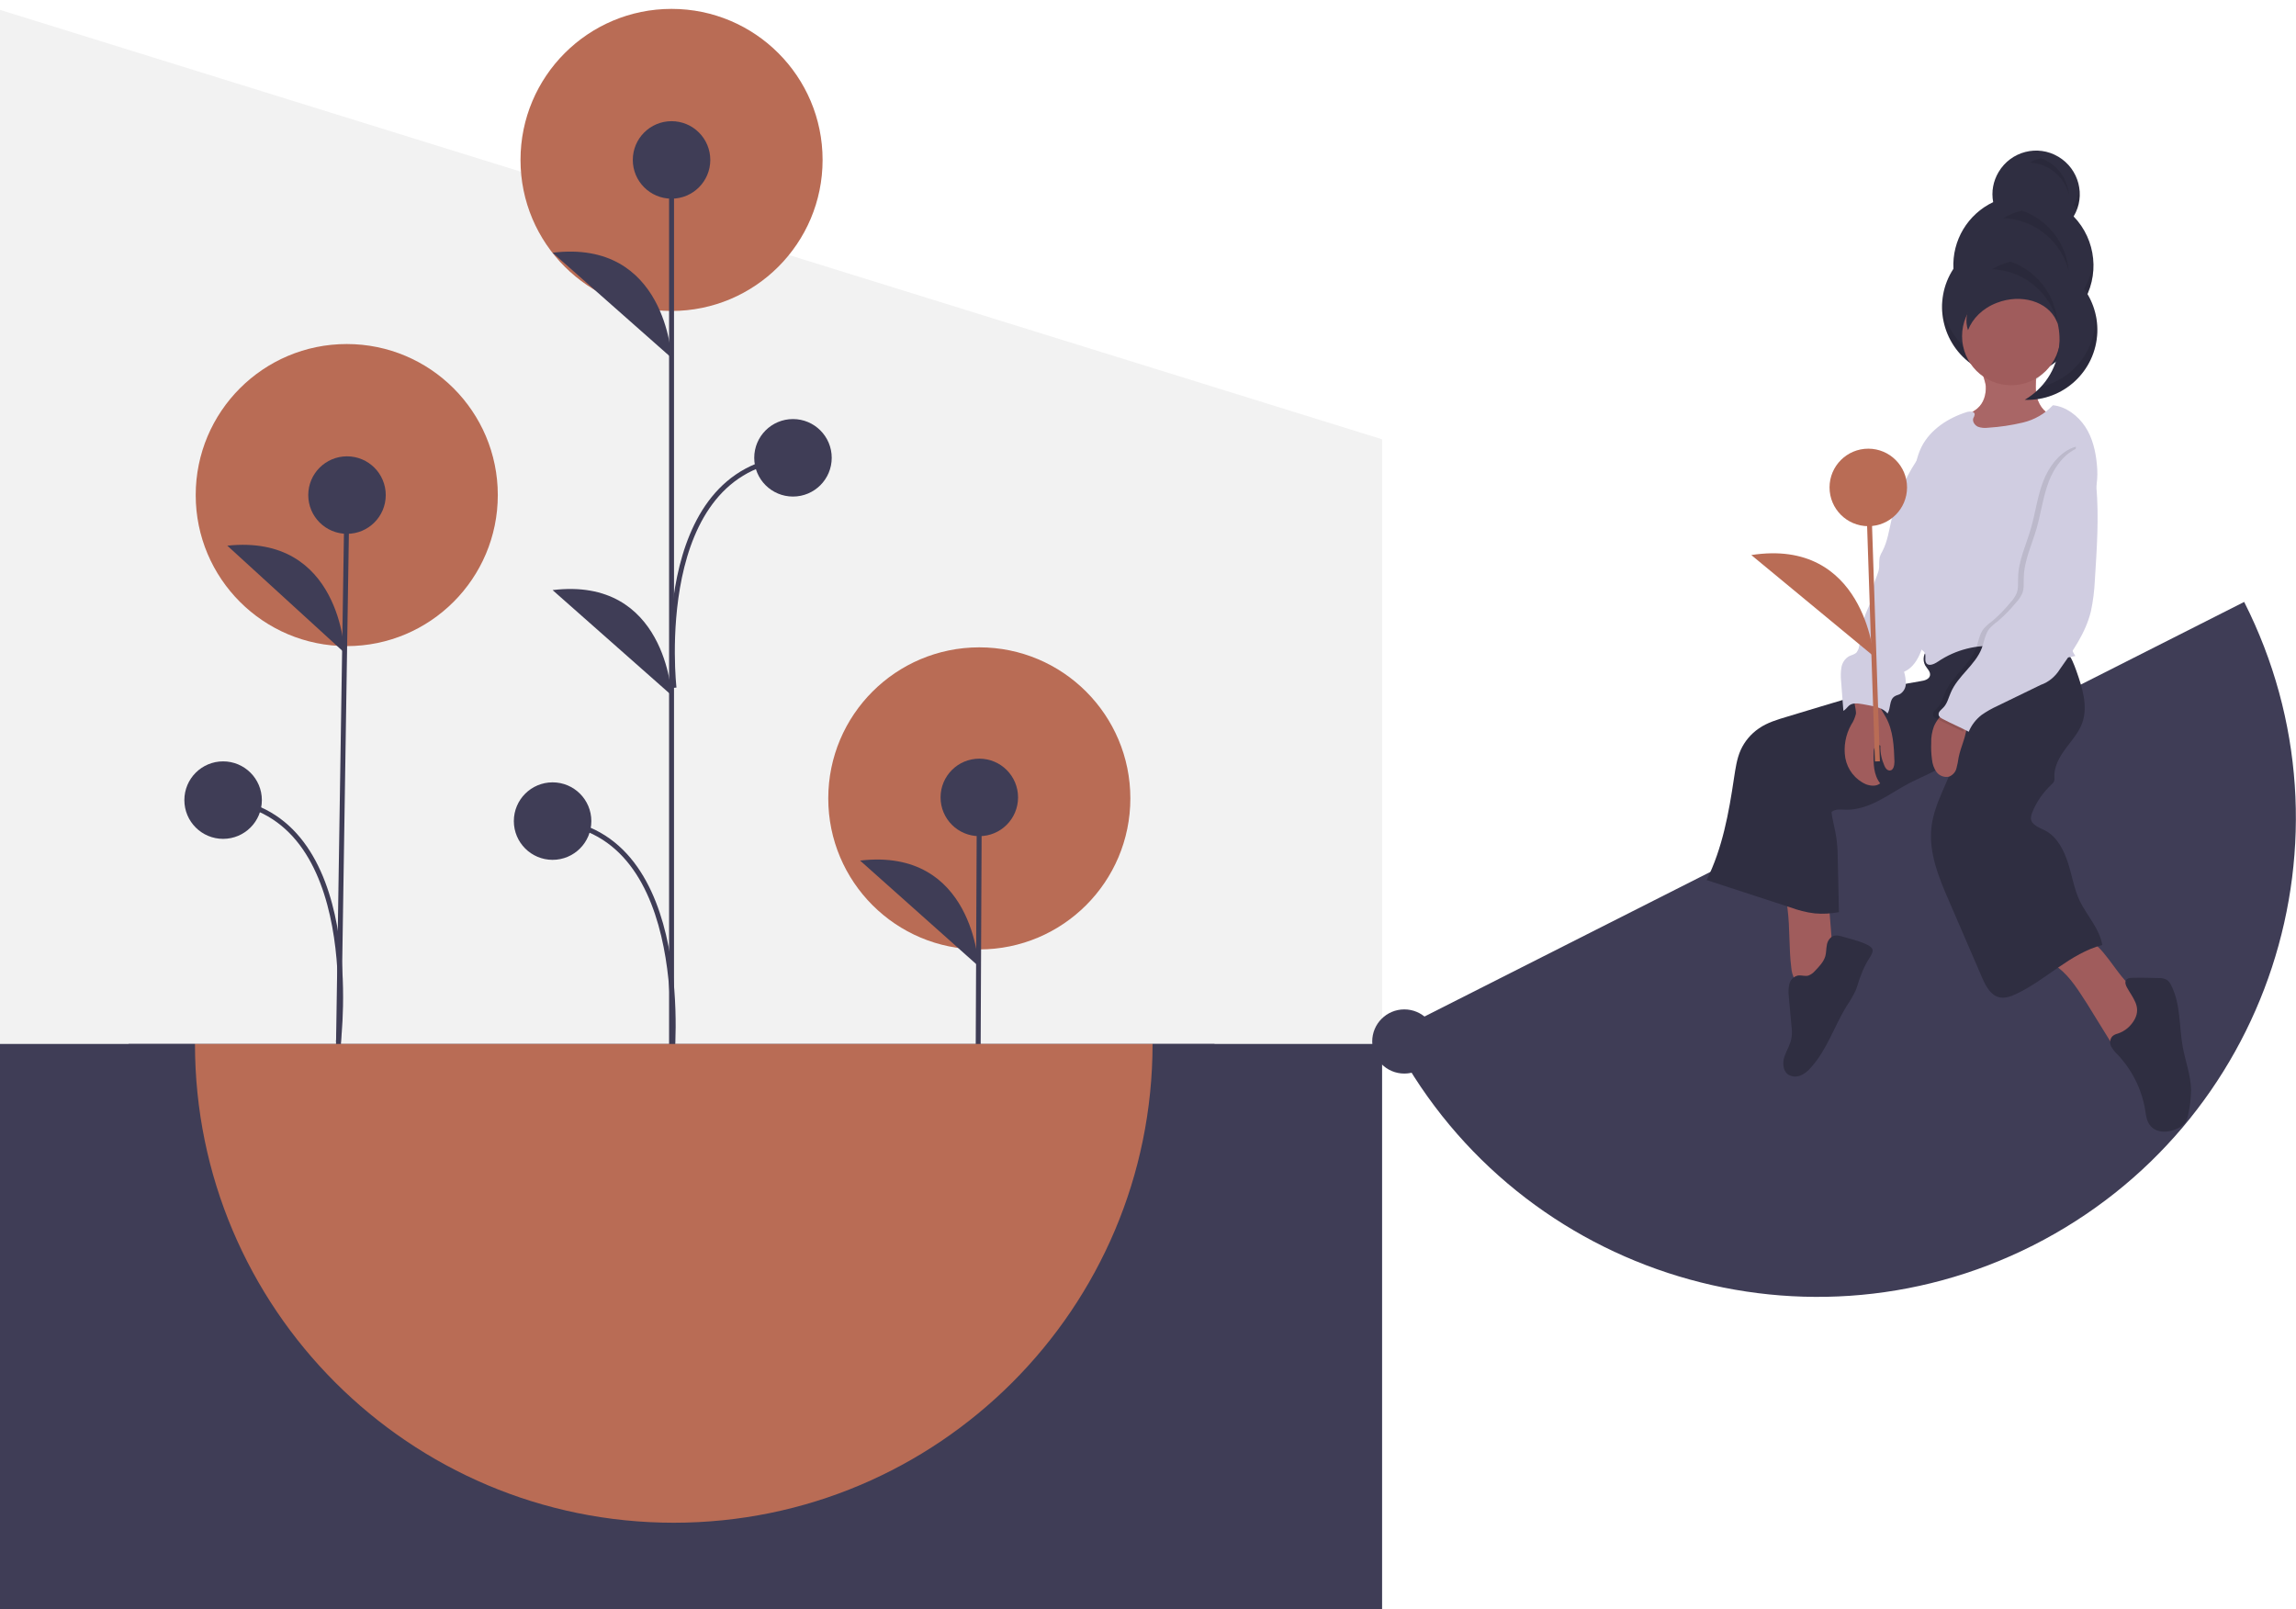 <?xml version="1.0" encoding="utf-8"?>
<!-- Generator: Adobe Illustrator 24.1.2, SVG Export Plug-In . SVG Version: 6.00 Build 0)  -->
<svg version="1.1" id="effa29f7-1903-425a-b28d-f3a5dd58d661"
	 xmlns="http://www.w3.org/2000/svg" xmlns:xlink="http://www.w3.org/1999/xlink" x="0px" y="0px" viewBox="0 0 930.3 652"
	 style="enable-background:new 0 0 930.3 652;" xml:space="preserve">
<style type="text/css">
	.st0{fill:#F2F2F2;}
	.st1{fill:#3F3D56;}
	.st2{fill:#B96C55;}
	.st3{fill:none;stroke:#3F3D56;stroke-width:2;stroke-miterlimit:10;}
	.st4{fill:url(#SVGID_1_);}
	.st5{fill:#2F2E41;}
	.st6{opacity:0.1;}
	.st7{fill:#A05C5C;}
	.st8{fill:#FBBEBE;}
	.st9{opacity:0.9;fill:#A05C5C;enable-background:new    ;}
	.st10{fill:#D0CDE1;}
	.st11{opacity:0.1;enable-background:new    ;}
	.st12{fill:none;stroke:#B96C55;stroke-width:2;stroke-miterlimit:10;}
</style>
<polygon class="st0" points="560,652 0,652 0,4 560,178 "/>
<rect x="52.1" y="423" class="st1" width="440" height="205"/>
<circle class="st2" cx="396.8" cy="323.5" r="61.2"/>
<line class="st3" x1="396.3" y1="434.1" x2="396.8" y2="323.1"/>
<circle class="st1" cx="396.8" cy="323.1" r="15.7"/>
<path class="st1" d="M396.5,391.5c0,0-2-48.2-48-42.8"/>
<circle class="st2" cx="140.5" cy="200.6" r="61.2"/>
<line class="st3" x1="137.1" y1="426.5" x2="140.6" y2="200.6"/>
<circle class="st1" cx="140.6" cy="200.6" r="15.7"/>
<path class="st1" d="M139.6,264.5c0,0-1.5-48.3-47.5-43.4"/>
<path class="st3" d="M137.1,422.2c0,0,11.5-92.6-46.7-98"/>
<circle class="st1" cx="90.4" cy="324.2" r="15.7"/>
<circle class="st2" cx="272.1" cy="64.8" r="61.2"/>
<line class="st3" x1="272.1" y1="435.2" x2="272.1" y2="65"/>
<circle class="st1" cx="272.1" cy="64.8" r="15.7"/>
<circle class="st1" cx="223.9" cy="332.7" r="15.7"/>
<path class="st1" d="M272.1,145c0,0-2.2-48.2-48.2-42.6"/>
<path class="st1" d="M272.1,281.7c0,0-2.2-48.2-48.2-42.6"/>
<path class="st3" d="M272.1,430.9c0,0,10.1-93.7-48.2-98.2"/>
<circle class="st1" cx="321.3" cy="185.5" r="15.7"/>
<path class="st3" d="M273.1,278.7c0,0-10.1-88.7,48.2-93.2"/>
<circle class="st1" cx="569" cy="422" r="13"/>
<path class="st1" d="M560,652V423h-93c0,107.1-86.9,194-194,194S79,530.1,79,423H0v229H560z"/>
<path class="st2" d="M273,617c107.1,0,194-86.9,194-194H79C79,530.1,165.9,617,273,617z"/>
<path class="st1" d="M823.8,504.6c95.6-48.4,133.9-165.1,85.5-260.7L563.1,419C611.5,514.6,728.2,552.9,823.8,504.6z"/>
<linearGradient id="SVGID_1_" gradientUnits="userSpaceOnUse" x1="795.53" y1="375.731" x2="795.53" y2="387.89" gradientTransform="matrix(1 0 0 -1 33.129 530)">
	<stop  offset="0" style="stop-color:#808080;stop-opacity:0.25"/>
	<stop  offset="0.535" style="stop-color:#808080;stop-opacity:0.12"/>
	<stop  offset="1" style="stop-color:#808080;stop-opacity:0.1"/>
</linearGradient>
<path class="st4" d="M830.8,143.5c0.6-0.4,1.3-0.9,1.9-1.4c-1.3,3.8-3.3,7.3-6,10.2l0,0c-0.6,0.7-1.3,1.3-2,2c0-0.2,0-0.3,0-0.5
	c-0.1-1.5,0-3.1,0.1-4.7C827.1,147.7,829.2,145.8,830.8,143.5z"/>
<path class="st5" d="M840.2,87.7c5-8.4,2.2-19.2-6.2-24.2c-8.4-5-19.2-2.2-24.2,6.2c-2.2,3.7-3,8-2.2,12.2
	c-10.3,4.9-16.7,15.5-16.1,27c-8.6,13.1-4.8,30.7,8.3,39.3c13.1,8.6,30.7,4.8,39.3-8.3c3-4.6,4.6-10,4.6-15.5c0-0.5,0-0.9,0-1.3
	C850.9,111.9,849.4,97.2,840.2,87.7L840.2,87.7z"/>
<g class="st6">
	<path d="M807.4,77.4c0.1,0,0.2-0.1,0.2-0.1c-0.1-0.3-0.1-0.6-0.1-0.9c0,0.1,0,0.1,0,0.2C807.4,76.9,807.4,77.1,807.4,77.4z"/>
	<path d="M848,106.3c-0.5,4.3-2,8.5-4.4,12.1c0,0.4,0,0.9,0,1.3c0,15.7-12.7,28.4-28.4,28.4c-14.8,0-27.1-11.4-28.3-26.1
		c-0.1,0.8-0.1,1.5-0.1,2.3c0,15.7,12.7,28.4,28.4,28.4s28.4-12.7,28.4-28.4l0,0c0-0.5,0-0.9,0-1.3c3.4-5.3,5-11.5,4.5-17.8
		C848.1,105.6,848.1,105.9,848,106.3z"/>
	<path d="M842.5,76.4c-0.3,2.4-1.1,4.7-2.3,6.7c0.5,0.5,1,1,1.4,1.6C842.6,82,842.9,79.2,842.5,76.4L842.5,76.4z"/>
</g>
<path class="st7" d="M725.8,392.1c0.1,1.6,0.6,3.2,1.3,4.6c0.7,1.5,2.1,2.5,3.8,2.8c1.5,0,2.9-0.4,4.2-1.2c2.5-1.3,5.1-2.9,6.5-5.4
	c1.3-2.4,1.1-5.4,0.9-8.1l-1.7-21.6c-4.1-0.1-8.2-0.1-12.3,0.1c-4,0.2-4.8,1.2-4.2,5.1C725.3,376.3,724.8,384.3,725.8,392.1z"/>
<path class="st7" d="M845.7,406.8l9.7,15.7c0.4,0.9,1.2,1.6,2.1,2c0.7,0.1,1.4,0,2-0.4c3.2-1.4,5.7-4.1,8.1-6.7
	c1.6-1.8,3.3-3.6,3.9-6c0.6-2.6-0.1-5.3-1.9-7.2c-1.1-1-2.4-1.9-3.7-2.6c-7.7-5.2-11.2-15-18.7-20.4c-0.4-0.4-1-0.6-1.5-0.7
	c-0.6,0-1.1,0.2-1.6,0.5c-3.5,1.9-6.9,3.8-10.4,5.7c-4.5,2.5-3.1,2.7,0.3,5.4C839.1,396.1,842.3,401.6,845.7,406.8z"/>
<path class="st5" d="M746.9,379.6c-1.4-0.4-3-0.9-4.4-0.2c-1.3,0.8-2.1,2.1-2.3,3.6c-0.3,1.4-0.2,2.9-0.6,4.4
	c-0.7,2.4-2.5,4.2-4.2,6c-0.7,0.8-1.6,1.5-2.7,1.9c-1.4,0.4-2.9-0.3-4.3,0c-1.7,0.4-3,1.8-3.4,3.5c-0.4,1.7-0.4,3.4-0.2,5.1
	l1.1,12.1c0.2,1.5,0.2,3,0,4.4c-0.4,2.7-1.9,5-2.8,7.5s-0.8,5.8,1.3,7.4c1.5,1,3.4,1.2,5.1,0.5c1.6-0.7,3.1-1.8,4.2-3.2
	c6.5-7.1,9.5-16.8,14.6-25.1c1.3-1.9,2.5-3.9,3.5-6c0.7-1.6,1.1-3.3,1.7-5c0.8-2.2,1.7-4.4,2.8-6.4c0.6-1.2,2.9-4,2.4-5.4
	C758.1,382.3,749.1,380.3,746.9,379.6z"/>
<path class="st5" d="M865,412.9c-1.5,2.8-3.9,4.9-6.9,5.9c-0.9,0.2-1.7,0.6-2.3,1.2c-0.9,1.1-1.1,2.7-0.4,4c0.7,1.2,1.6,2.4,2.6,3.3
	c5.9,6.2,9.8,14.1,11.2,22.5c0.3,2.1,0.6,4.4,1.9,6.1c2.5,3.4,7.8,3.2,11.5,1.2c1.1-0.5,2.1-1.3,2.9-2.3c0.6-1.1,1-2.3,1.2-3.6
	c0.7-3.1,1-6.3,1.1-9.4c-0.1-6-2.3-11.7-3.4-17.6c-1.5-8.4-0.8-17.4-4.7-25c-0.4-0.9-1-1.7-1.8-2.2c-1-0.5-2.1-0.8-3.2-0.7
	c-3.5-0.1-7-0.2-10.6-0.1c-1,0-2.1,0.1-2.7,1c-0.5,0.9-0.1,2,0.4,2.9C864.1,404.3,867.6,407.8,865,412.9z"/>
<path class="st5" d="M781.4,262.8c-2,1.7-2.6,4.6-1.3,6.9c0.8,1.3,2.2,2.5,1.9,4c-0.3,1.5-2.2,2.1-3.8,2.3
	c-13.7,2.2-26.9,6.2-40.2,10.2l-13.9,4.2c-4,1.2-8.1,2.4-11.5,4.8c-3.2,2.2-5.7,5.2-7.3,8.7c-1.6,3.6-2.1,7.5-2.7,11.3
	c-2.1,14.2-4.7,28.5-11.1,41.4l33.7,11c3.3,1.2,6.6,2.1,10.1,2.5c3.3,0.3,6.6,0.1,9.8-0.5c-0.2-7.5-0.3-15.3-0.5-22.8
	c0-2.4-0.2-4.7-0.5-7.1c-0.5-3.6-1.6-7.1-2-10.7c1.6-1.3,3.8-1,5.8-0.9c4.6,0.1,9.1-1.5,13.2-3.6s7.9-4.7,12-6.9
	c6.8-3.6,14.5-6,19.6-11.6c-2.6,10-8.9,18.8-10.1,29.1c-1.2,10.4,3,20.6,7.2,30.2l13.3,30.8c1.5,3.4,3.4,7.2,7,8
	c2.2,0.5,4.6-0.3,6.7-1.3c12.2-5.7,22-16.5,35-19.9c-1-6.4-6.1-11.8-9-17.6c-2.4-4.9-3.2-10.5-4.9-15.7s-4.4-10.6-9.3-13.1
	c-2.3-1.2-5.5-2.2-5.7-4.8c0-0.8,0.2-1.7,0.5-2.4c1.7-4.4,4.5-8.3,7.9-11.5c0.4-0.3,0.8-0.8,1-1.3c0.1-0.5,0.2-1,0.1-1.6
	c-0.2-4.2,2-8.1,4.5-11.5s5.4-6.6,6.8-10.5c2.4-6.8,0-14.3-2.4-21.1c-1-2.7-2-5.6-4-7.7c-3.1-3.3-8-4.3-12.5-4.8
	C810.3,257.6,793,253.8,781.4,262.8z"/>
<g class="st6">
	<path d="M779.8,264.9c1-0.2,1.8-0.9,2.1-1.9c0-0.2,0-0.4,0-0.6c-0.2,0.2-0.4,0.3-0.6,0.5C780.7,263.4,780.2,264.1,779.8,264.9z"/>
</g>
<path class="st8" d="M804.6,156.4c0.2,3.4-0.8,6.9-3.4,9.1c-0.8,0.7-1.8,1.2-2.6,1.9c-2.7,2.8-2.6,7.2,0.1,9.9
	c0.3,0.3,0.6,0.5,0.9,0.7c2.7,1.6,6.1,1.2,9.2,0.7c4.1-0.6,8.2-1.6,12-3.1c3.9-1.5,7.2-4.3,9.5-7.8c-3.4-1.9-5.2-5.8-5.4-9.7
	c-0.2-3.9,0.9-8.2-1.6-11.2c-2.4-2.9-6.8-2.9-10.4-1.9c-1.8,0.5-3.5,1.2-5.3,1.7c-0.9,0.2-3.9,0.3-4.5,0.9
	C802,148.8,804.5,154.4,804.6,156.4z"/>
<path class="st9" d="M804.6,156.4c0.2,3.4-0.8,6.9-3.4,9.1c-0.8,0.7-1.8,1.2-2.6,1.9c-2.7,2.8-2.6,7.2,0.1,9.9
	c0.3,0.3,0.6,0.5,0.9,0.7c2.7,1.6,6.1,1.2,9.2,0.7c4.1-0.6,8.2-1.6,12-3.1c3.9-1.5,7.2-4.3,9.5-7.8c-3.4-1.9-5.2-5.8-5.4-9.7
	c-0.2-3.9,0.9-8.2-1.6-11.2c-2.4-2.9-6.8-2.9-10.4-1.9c-1.8,0.5-3.5,1.2-5.3,1.7c-0.9,0.2-3.9,0.3-4.5,0.9
	C802,148.8,804.5,154.4,804.6,156.4z"/>
<circle class="st7" cx="814.9" cy="136.2" r="19.9"/>
<path class="st7" d="M752,289.2c-0.4,1.6-1,3.1-1.9,4.4c-2.3,4.1-3.2,8.9-2.4,13.6c0.9,4.7,4,8.7,8.4,10.6c1.9,0.7,4.2,0.9,5.7-0.4
	c-2.7-3.5-2.8-8.2-2.6-12.6c0-0.8,0.1-1.6,0.6-2.3c0.4-0.7,1.3-0.9,2-0.4c0,0,0.1,0,0.1,0.1c-0.1,2.8,0.5,5.5,1.6,8
	c0.4,1,1.1,2,2.2,2c1.5,0,1.9-2.1,1.9-3.6c-0.2-6.2-0.5-12.6-3.5-18c-1.1-2-2.5-3.8-3-6.1c0-0.8-0.3-1.5-0.8-2.1
	c-0.3-0.3-0.7-0.4-1.1-0.5c-1.7-0.5-5.8-2-7.2-0.4C750.4,283.2,752.2,287.2,752,289.2z"/>
<path class="st10" d="M781.6,183.3c-2.3-0.3-4.1,1.8-5.3,3.8c-4.7,7.2-8,15.2-9.9,23.5c-1,4.3-1.6,8.7-3.6,12.6
	c-0.5,0.8-0.9,1.7-1.2,2.6c-0.2,1.4-0.2,2.7-0.2,4.1c-0.2,2.5-1.7,4.7-2.2,7.2c-0.3,1.5-0.2,3-0.5,4.4c-0.5,2.6-1.9,4.9-2.8,7.3
	c-1.6,4.3-1.6,9-2.7,13.5c-0.1,0.7-0.5,1.4-0.9,2c-0.8,0.9-2.1,1.1-3.1,1.6c-1.7,1-2.8,2.7-3.1,4.6c-0.3,1.9-0.3,3.8-0.1,5.7
	l0.9,11.8c0.9-0.4,1.6-1.5,2.3-2.1c1.4-1.2,3.6-0.9,5.4-0.6l2.7,0.5c2.7,0.5,5.7,1.1,7.5,3.3c1.4-2.2,0.6-5.4,2.8-6.9
	c0.7-0.5,1.6-0.6,2.3-1c1.4-0.9,2.3-2.5,2.3-4.1c0-1.7-0.2-3.3-0.7-4.9c3.5-1.5,5.6-5,6.9-8.4c1.5-4.2,2.6-8.6,3.2-13
	c3.1-17.5,6-35.2,6.3-53c0.2-3-0.1-6-1-8.8C785.9,186,784.5,183.6,781.6,183.3z"/>
<path class="st10" d="M831.8,164.2c-3.3,3.5-7.5,5.9-12.1,7c-4.6,1.1-9.3,1.8-14,2.1c-1.5,0.2-3,0.1-4.3-0.4
	c-1.3-0.6-2.4-2.2-1.8-3.6c0.3-0.4,0.4-0.9,0.5-1.4c0-1.2-1.8-1.3-3-1c-7.7,2.4-15,7.1-18.6,14.3c-2,4.1-2.7,8.7-3.3,13.1
	c-1.7,11.8-3.3,23.9-1.1,35.6c1.2,6.3,3.5,12.3,3.6,18.7c0.1,3.6-0.5,7.1-0.5,10.7c-0.1,1.2,0.2,2.5,0.9,3.5c0.6,0.6,1.4,1,1.8,1.8
	c0.6,1.3-0.2,3,0.6,4.1c1,1.4,3.2,0.4,4.7-0.6c7.2-4.9,16-7.1,24.7-6.2c10.5,1.1,20.8,6.7,31,3.9c-0.5-0.8-1-1.6-1.3-2.4
	c-5.1-16.6-4.7-35.2,2.9-50.8c2.6-5.3,6-10.4,7-16.3c0.4-2.7,0.4-5.5,0.1-8.3c-0.5-5.3-1.8-10.7-4.7-15.1S837.1,164.7,831.8,164.2z"
	/>
<path class="st7" d="M783.6,294.3c-0.8,2.2-1.2,4.5-1.1,6.8c-0.1,2.2,0,4.4,0.3,6.6c0.2,1.9,0.8,3.7,1.9,5.2c1.2,1.5,3.1,2.2,5,1.8
	c1.5-0.6,2.6-1.8,3-3.3c0.4-1.5,0.7-3,0.9-4.5c0.9-4.5,3.3-8.8,3.3-13.4c0-0.5-0.1-1.1-0.3-1.6c-0.9-1.9-5.1-4-7.2-3.7
	C786.9,288.6,784.5,292.2,783.6,294.3z"/>
<path class="st11" d="M841.1,181c-0.4,4,3.4,7,5,10.6c0.6,1.7,1,3.5,1,5.4c1.1,12.7,0.2,25.4-0.6,38.1c-0.2,4.2-0.7,8.4-1.6,12.6
	c-2.1,8.7-7.4,16.2-12.6,23.5c-1.8,2.9-4.5,5.2-7.7,6.3l-17.7,8.6c-2.2,1-4.3,2.2-6.3,3.6c-2.3,1.8-4.1,4.1-5.2,6.8
	c-3.4-1.8-7-3.3-10.4-5.1c-0.8-0.4-1.7-0.9-1.8-1.8c-0.2-1.2,1.1-2,1.9-2.9c1.6-1.6,2.1-4,3-6c2.8-6.8,10-11.2,12.6-18.1
	c1-2.7,1.3-5.7,3.1-7.9c1-1.1,2.1-2.1,3.4-3c2.7-2.3,5.2-4.9,7.5-7.7c1-1,1.8-2.3,2.4-3.6c0.8-2,0.5-4.2,0.6-6.3
	c0.1-6.9,3.3-13.4,5.2-20c1.8-6.3,2.6-12.8,4.9-18.9S834.8,182.7,841.1,181z"/>
<path class="st10" d="M843.4,181c-0.4,4,3.4,7,5,10.6c0.6,1.7,1,3.5,1,5.4c1.1,12.7,0.2,25.4-0.6,38.1c-0.2,4.2-0.7,8.4-1.6,12.6
	c-2.1,8.7-7.4,16.2-12.6,23.5c-1.8,2.9-4.5,5.2-7.7,6.3l-17.7,8.6c-2.2,1-4.3,2.2-6.3,3.6c-2.3,1.8-4.1,4.1-5.2,6.8
	c-3.4-1.8-7-3.3-10.4-5.1c-0.8-0.4-1.7-0.9-1.8-1.8c-0.2-1.2,1.1-2,1.9-2.9c1.6-1.6,2.1-4,3-6c2.8-6.8,10-11.2,12.6-18.1
	c1-2.7,1.3-5.7,3.1-7.9c1-1.1,2.1-2.1,3.4-3c2.7-2.3,5.2-4.9,7.5-7.7c1-1,1.8-2.3,2.4-3.6c0.8-2,0.5-4.2,0.6-6.3
	c0.1-6.9,3.3-13.4,5.2-20c1.8-6.3,2.6-12.8,4.9-18.9S837.1,182.7,843.4,181z"/>
<path class="st5" d="M824.8,105.4c-6.1-0.8-12.4,0.5-17.7,3.7c0.8,0,1.6,0.1,2.4,0.2c15.6,1.9,26.6,16,24.8,31.6
	c-1.1,8.8-6.2,16.6-13.9,21.1c15.7,0.6,28.8-11.7,29.4-27.3C850.3,119.9,839.4,107.2,824.8,105.4z"/>
<path class="st5" d="M833.5,121.2c1.4,3.2,1.5,6.7,0.2,9.9c-0.1-0.4-0.3-0.8-0.5-1.2c-3.5-7.8-14.3-11-24.1-7.2
	c-5.8,2.2-9.9,6.4-11.7,11.1c-2.5-7.5,2.6-16.2,11.9-19.8C819.2,110.2,830,113.4,833.5,121.2z"/>
<g class="st6">
	<path d="M833.6,130.5c-0.9-11.2-8.4-20.8-19-24.5c-2.6,0.7-5.2,1.7-7.5,3.1c0.8,0,1.6,0.1,2.4,0.2
		C821.1,110.7,830.7,119.1,833.6,130.5z"/>
	<path d="M838.2,109.8c-0.9-11.2-8.4-20.8-19-24.5c-2.6,0.7-5.2,1.7-7.5,3.1c0.8,0,1.6,0.1,2.4,0.2C825.7,90,835.3,98.4,838.2,109.8
		z"/>
	<path d="M838.3,78.9c-0.6-6.8-5-12.5-11.4-14.8c-1.6,0.4-3.1,1-4.5,1.8c0.5,0,1,0.1,1.4,0.1C830.8,66.9,836.6,72,838.3,78.9z"/>
	<path d="M848.9,126.7c1.1,14.1-8.2,26.8-22,30c-1.9,2.1-4.1,3.9-6.6,5.3c15.7,0.6,28.8-11.7,29.4-27.3
		C849.8,131.9,849.6,129.3,848.9,126.7L848.9,126.7z"/>
</g>
<line class="st12" x1="760.7" y1="308.5" x2="757" y2="197.5"/>
<circle class="st2" cx="757" cy="197.5" r="15.7"/>
<path class="st2" d="M759.2,265.9c0,0-3.8-48.1-49.6-41"/>
</svg>
